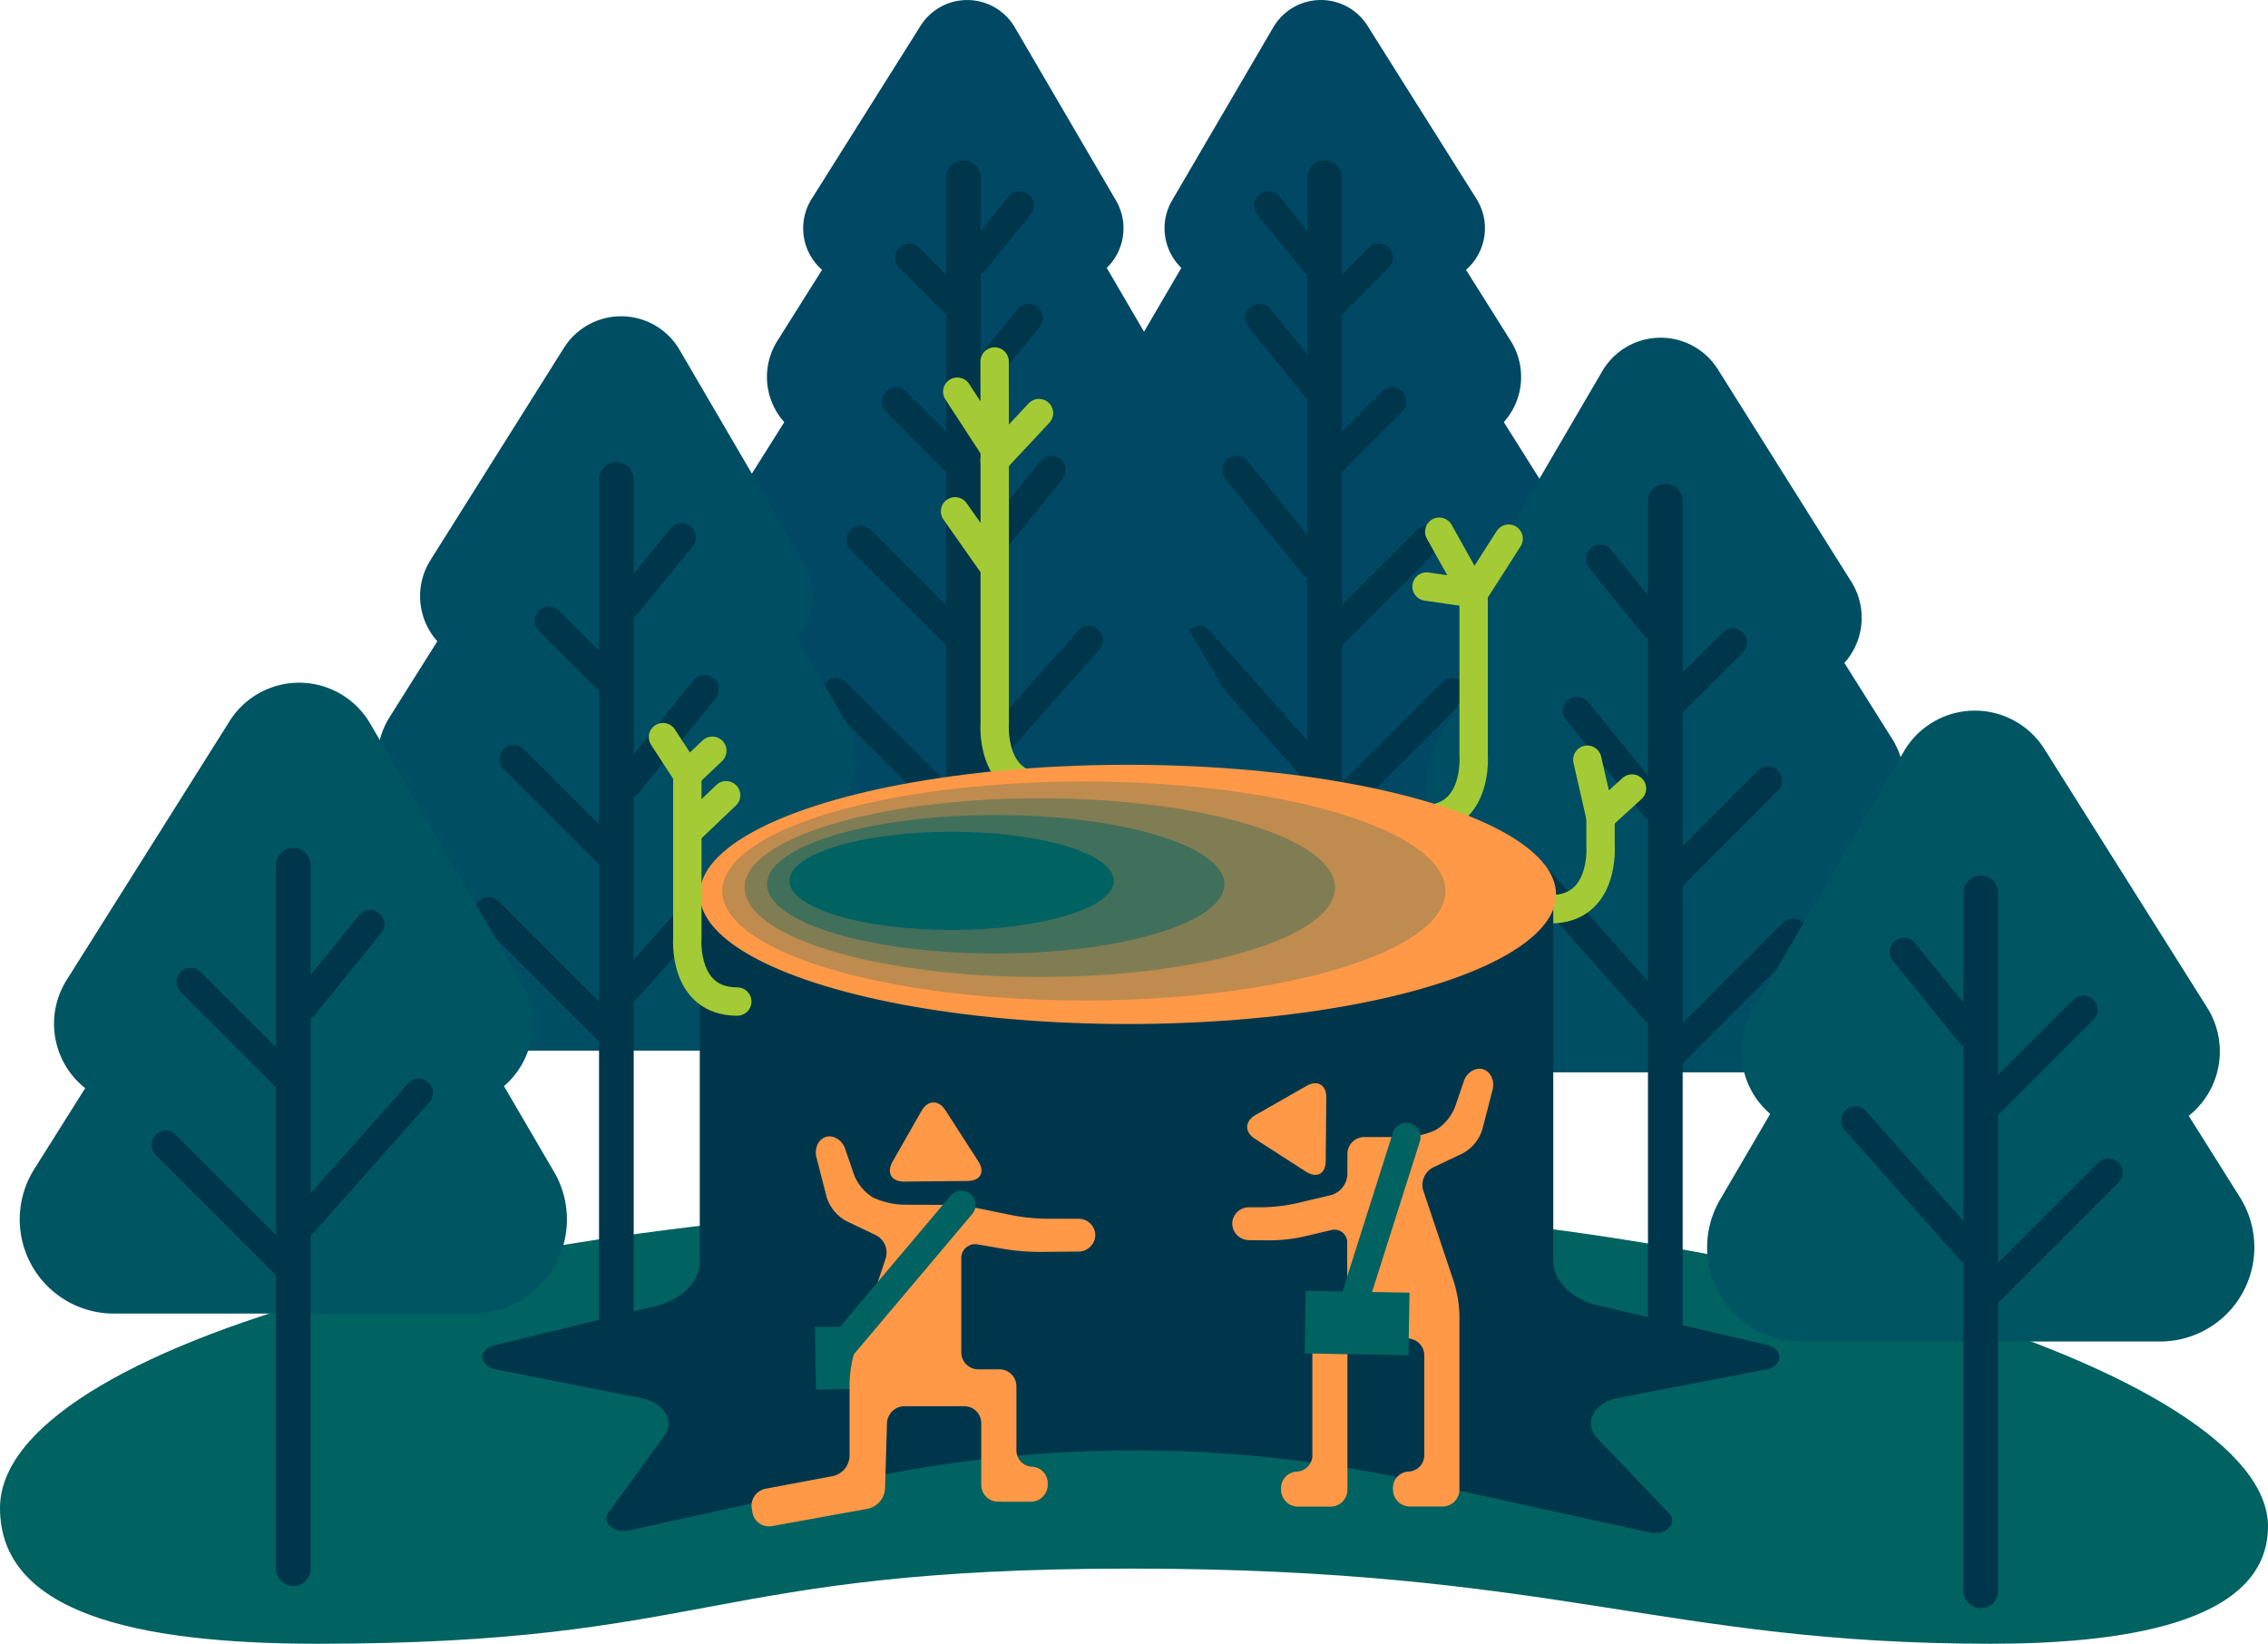 <svg xmlns="http://www.w3.org/2000/svg" viewBox="0 0 579.56 419.97"><defs><style>.cls-1{fill:#004864;}.cls-14,.cls-2,.cls-3,.cls-7,.cls-9{fill:none;}.cls-2,.cls-3{stroke:#00364b;}.cls-14,.cls-2,.cls-3,.cls-7{stroke-linecap:round;}.cls-14,.cls-2,.cls-7{stroke-linejoin:round;stroke-width:7.25px;}.cls-3,.cls-9{stroke-miterlimit:10;}.cls-3{stroke-width:8.86px;}.cls-4{fill:#006261;}.cls-5{fill:#004e63;}.cls-6{fill:#005563;}.cls-7{stroke:#a4cb35;}.cls-8{fill:#00364b;}.cls-14,.cls-9{stroke:#006261;}.cls-9{stroke-linecap:square;stroke-width:16px;}.cls-10{fill:#ff9947;}.cls-11{fill:#bf8b4e;}.cls-12{fill:#807d54;}.cls-13{fill:#406f5b;}</style></defs><title>資產 9</title><g id="圖層_2" data-name="圖層 2"><g id="圖層_2-2" data-name="圖層 2"><path class="cls-1" d="M316,100.67l-44.15,75.55a24.07,24.07,0,0,0,20.78,36.22h91.68a24.07,24.07,0,0,0,20.37-36.89L357.2,100A24.07,24.07,0,0,0,316,100.67Z"/><path class="cls-1" d="M318.87,61.69l-38.59,66a21,21,0,0,0,18.17,31.66h80.14a21,21,0,0,0,17.81-32.24l-41.55-66A21,21,0,0,0,318.87,61.69Z"/><path class="cls-1" d="M322.38,33.36,290.69,87.59a17.28,17.28,0,0,0,14.92,26h65.81a17.28,17.28,0,0,0,14.63-26.48L351.93,32.88A17.28,17.28,0,0,0,322.38,33.36Z"/><path class="cls-1" d="M325.36,7,299.51,51.21a14.09,14.09,0,0,0,12.17,21.2h53.68a14.09,14.09,0,0,0,11.93-21.6L349.46,6.59A14.09,14.09,0,0,0,325.36,7Z"/><line class="cls-2" x1="335.83" y1="196.66" x2="306.47" y2="163.55"/><line class="cls-2" x1="338.52" y1="209.45" x2="371.11" y2="176.85"/><line class="cls-3" x1="338.52" y1="287.5" x2="338.52" y2="45.41"/><line class="cls-2" x1="335.83" y1="144.58" x2="315.97" y2="120.1"/><line class="cls-2" x1="338.74" y1="163.97" x2="364.75" y2="137.96"/><line class="cls-2" x1="335.83" y1="98.5" x2="321.86" y2="81.28"/><line class="cls-2" x1="338.52" y1="119.84" x2="355.74" y2="102.62"/><line class="cls-2" x1="335.83" y1="66.93" x2="324.11" y2="52.48"/><line class="cls-2" x1="338.52" y1="79.69" x2="352.34" y2="65.87"/><path class="cls-4" d="M288,307C130.95,307,0,344.27,0,385.32,0,411.77,33.86,420,81.11,420,182,420,180.35,400.8,289,400.8S425,420,508.69,420c31.54,0,70.87-4.53,70.87-30C579.56,351.13,445.06,307,288,307Z"/><path class="cls-5" d="M403.07,162.2l-44.15,75.55A24.07,24.07,0,0,0,379.7,274h91.68a24.07,24.07,0,0,0,20.37-36.89l-47.53-75.55A24.07,24.07,0,0,0,403.07,162.2Z"/><path class="cls-5" d="M405.9,123.22l-38.59,66a21,21,0,0,0,18.17,31.66h80.14a21,21,0,0,0,17.81-32.24l-41.55-66A21,21,0,0,0,405.9,123.22Z"/><path class="cls-5" d="M409.41,94.89l-31.69,54.23a17.28,17.28,0,0,0,14.92,26h65.81a17.28,17.28,0,0,0,14.63-26.48L439,94.4A17.28,17.28,0,0,0,409.41,94.89Z"/><line class="cls-2" x1="422.86" y1="258.18" x2="393.5" y2="225.07"/><line class="cls-2" x1="425.55" y1="270.97" x2="458.14" y2="238.38"/><line class="cls-3" x1="425.55" y1="339.03" x2="425.55" y2="128.06"/><line class="cls-2" x1="422.86" y1="206.11" x2="403" y2="181.63"/><line class="cls-2" x1="425.77" y1="225.49" x2="451.78" y2="199.48"/><line class="cls-2" x1="422.86" y1="160.03" x2="408.89" y2="142.8"/><line class="cls-2" x1="425.55" y1="181.37" x2="442.77" y2="164.14"/><path class="cls-6" d="M483.68,231l-44.15,75.55a24.07,24.07,0,0,0,20.78,36.22H552a24.07,24.07,0,0,0,20.37-36.89l-47.53-75.55A24.07,24.07,0,0,0,483.68,231Z"/><path class="cls-6" d="M486.51,192l-38.59,66a21,21,0,0,0,18.17,31.66h80.14A21,21,0,0,0,564,257.43l-41.55-66A21,21,0,0,0,486.51,192Z"/><line class="cls-2" x1="503.47" y1="319.43" x2="474.11" y2="286.32"/><line class="cls-2" x1="506.16" y1="332.22" x2="538.75" y2="299.63"/><line class="cls-3" x1="506.16" y1="406.48" x2="506.16" y2="228.16"/><line class="cls-2" x1="503.47" y1="264.11" x2="486.52" y2="243.22"/><line class="cls-2" x1="506.38" y1="284.02" x2="532.39" y2="258.01"/><path class="cls-1" d="M268.65,100.67l44.15,75.55A24.07,24.07,0,0,1,292,212.44H200.33A24.07,24.07,0,0,1,180,175.55L227.49,100A24.07,24.07,0,0,1,268.65,100.67Z"/><path class="cls-1" d="M265.82,61.69l38.59,66a21,21,0,0,1-18.17,31.66H206.11a21,21,0,0,1-17.81-32.24l41.55-66A21,21,0,0,1,265.82,61.69Z"/><path class="cls-1" d="M262.31,33.36,294,87.59a17.28,17.28,0,0,1-14.92,26H213.27a17.28,17.28,0,0,1-14.63-26.48l34.12-54.23A17.28,17.28,0,0,1,262.31,33.36Z"/><path class="cls-1" d="M259.33,7l25.85,44.23A14.09,14.09,0,0,1,273,72.42H219.34a14.09,14.09,0,0,1-11.93-21.6L235.24,6.59A14.09,14.09,0,0,1,259.33,7Z"/><line class="cls-2" x1="248.86" y1="196.66" x2="278.22" y2="163.55"/><line class="cls-2" x1="246.18" y1="209.45" x2="213.58" y2="176.85"/><line class="cls-3" x1="246.18" y1="287.5" x2="246.18" y2="45.41"/><line class="cls-2" x1="248.86" y1="144.58" x2="268.72" y2="120.1"/><line class="cls-2" x1="245.95" y1="163.97" x2="219.94" y2="137.96"/><line class="cls-2" x1="248.86" y1="98.5" x2="262.83" y2="81.28"/><line class="cls-2" x1="246.18" y1="119.84" x2="228.95" y2="102.62"/><line class="cls-2" x1="248.86" y1="66.93" x2="260.58" y2="52.48"/><line class="cls-2" x1="246.18" y1="79.69" x2="232.36" y2="65.87"/><path class="cls-5" d="M180,156.68l44.15,75.55a24.07,24.07,0,0,1-20.78,36.22H111.67a24.07,24.07,0,0,1-20.37-36.89L138.83,156A24.07,24.07,0,0,1,180,156.68Z"/><path class="cls-5" d="M177.15,117.7l38.59,66a21,21,0,0,1-18.17,31.66H117.44a21,21,0,0,1-17.81-32.24l41.55-66A21,21,0,0,1,177.15,117.7Z"/><path class="cls-5" d="M173.64,89.37l31.69,54.23a17.28,17.28,0,0,1-14.92,26H124.6A17.28,17.28,0,0,1,110,143.12L144.1,88.89A17.28,17.28,0,0,1,173.64,89.37Z"/><line class="cls-2" x1="160.19" y1="252.66" x2="189.56" y2="219.55"/><line class="cls-2" x1="157.51" y1="265.45" x2="124.91" y2="232.86"/><line class="cls-3" x1="157.51" y1="348.44" x2="157.51" y2="122.55"/><line class="cls-2" x1="160.19" y1="200.59" x2="180.05" y2="176.11"/><line class="cls-2" x1="157.28" y1="219.97" x2="131.27" y2="193.96"/><line class="cls-2" x1="160.19" y1="154.51" x2="174.17" y2="137.28"/><line class="cls-2" x1="157.51" y1="175.85" x2="140.28" y2="158.62"/><path class="cls-6" d="M97.43,223.87l44.15,75.55a24.07,24.07,0,0,1-20.78,36.22H29.11A24.07,24.07,0,0,1,8.74,298.75L56.27,223.2A24.07,24.07,0,0,1,97.43,223.87Z"/><path class="cls-6" d="M94.6,184.89l38.59,66A21,21,0,0,1,115,282.58H34.88a21,21,0,0,1-17.81-32.24l41.55-66A21,21,0,0,1,94.6,184.89Z"/><line class="cls-2" x1="77.64" y1="312.35" x2="107" y2="279.23"/><line class="cls-2" x1="74.95" y1="325.13" x2="42.36" y2="292.54"/><line class="cls-3" x1="74.95" y1="400.8" x2="74.95" y2="221.07"/><line class="cls-2" x1="77.64" y1="257.02" x2="94.59" y2="236.13"/><line class="cls-2" x1="74.73" y1="276.93" x2="48.72" y2="250.92"/><path class="cls-7" d="M409,208.83V216s1.3,16.32-12.76,16.32"/><polyline class="cls-7" points="405.62 194.12 408.98 208.83 417.04 201.48"/><path class="cls-7" d="M254.19,114.79v70s-1.3,16.32,12.76,16.32"/><polyline class="cls-7" points="254.16 92.37 254.19 114.79 244.62 100.08"/><line class="cls-7" x1="254.07" y1="144.89" x2="244.05" y2="130.65"/><line class="cls-7" x1="254.16" y1="117.68" x2="265.5" y2="105.55"/><path class="cls-7" d="M376.57,151.61V193s1.3,16.32-12.76,16.32"/><polyline class="cls-7" points="385.52 137.64 376.57 151.61 367.78 135.86"/><line class="cls-7" x1="364.54" y1="149.88" x2="376.57" y2="151.61"/><path class="cls-8" d="M451.63,343.69,408.5,333.59c-6.91-1.62-11.58-6.25-11.58-11.47V228.53H178.82v93.79c0,5.18-4.6,9.78-11.42,11.44l-41.1,10c-1.85.45-3.07,1.71-3,3.11s1.38,2.61,3.26,3l37.32,7.35c5.8,1.14,8.65,5.85,5.86,9.68l-14.27,19.62a2.5,2.5,0,0,0,.52,3.51,5.27,5.27,0,0,0,3.41,1.15,6,6,0,0,0,1.3-.14l58-12.78a334.12,334.12,0,0,1,142.08-.05l60.83,13.36a6.05,6.05,0,0,0,1.29.14,4.69,4.69,0,0,0,4.12-2,2.53,2.53,0,0,0-.55-3.07l-18.25-19.09c-3.69-3.86-1-9.19,5.34-10.39l37.69-7.24a4.18,4.18,0,0,0,3.32-2.34C455.12,345.82,453.79,344.19,451.63,343.69Z"/><line class="cls-9" x1="216.37" y1="346.95" x2="226.9" y2="346.77"/><ellipse class="cls-10" cx="288.23" cy="228.53" rx="109.4" ry="33.12"/><ellipse class="cls-11" cx="276.96" cy="227.66" rx="92.41" ry="27.98"/><ellipse class="cls-12" cx="265.7" cy="226.8" rx="75.42" ry="22.83"/><ellipse class="cls-13" cx="254.44" cy="225.94" rx="58.43" ry="17.69"/><ellipse class="cls-4" cx="243.18" cy="225.07" rx="41.44" ry="12.54"/><path class="cls-10" d="M320.7,291c-2.73-1.76-2.66-4.51.16-6.12l13-7.41c2.82-1.61,5.1-.27,5.06,3l-.16,16.22c0,3.24-2.29,4.46-5,2.71Z"/><path class="cls-10" d="M348.63,290.53a4.33,4.33,0,0,0-4.32,4.32v5.21a5.74,5.74,0,0,1-4.2,5.31l-8.92,2.11a44.68,44.68,0,0,1-8.52,1H319.2a4.26,4.26,0,0,0-4.32,4.17,4.32,4.32,0,0,0,4.32,4.22l5.33.06A42.35,42.35,0,0,0,333,316l7.06-1.67a3.26,3.26,0,0,1,4.2,3.32v10.6a4.33,4.33,0,0,1-4.32,4.32h-.26a4.33,4.33,0,0,0-4.32,4.32v34.82a4.19,4.19,0,0,1-4,4.32,4.19,4.19,0,0,0-4,4.32v.3a4.33,4.33,0,0,0,4.32,4.32H340a4.33,4.33,0,0,0,4.32-4.32V346.32a4.33,4.33,0,0,1,4.32-4.32h11a4.33,4.33,0,0,1,4.32,4.32v25.36a4.19,4.19,0,0,1-4,4.32,4.19,4.19,0,0,0-4,4.32v.3a4.33,4.33,0,0,0,4.32,4.32h8.34a4.33,4.33,0,0,0,4.32-4.32V336.1a31.82,31.82,0,0,0-1.37-8.41l-7.86-23.46a5,5,0,0,1,2.53-5.95l7.52-3.57a10.52,10.52,0,0,0,5-6l2.65-10.26c.59-2.3-.49-4.66-2.42-5.24s-4.13.78-4.9,3l-2.26,6.58a12,12,0,0,1-4.89,5.91,20,20,0,0,1-7.81,1.83Z"/><path class="cls-10" d="M241.6,283.69c-1.76-2.73-4.51-2.66-6.12.16l-7.41,13c-1.61,2.82-.27,5.1,3,5.06l16.22-.16c3.24,0,4.46-2.29,2.71-5Z"/><path class="cls-10" d="M241.36,307.85a51.25,51.25,0,0,1,8.55.87l8.86,1.82a51.25,51.25,0,0,0,8.55.87h8.25a4.26,4.26,0,0,1,4.32,4.17,4.3,4.3,0,0,1-4.32,4.21l-10.1.09a58,58,0,0,1-8.57-.7l-7-1.2a3.52,3.52,0,0,0-4.25,3.58v24a4.33,4.33,0,0,0,4.32,4.32h5.44a4.33,4.33,0,0,1,4.32,4.32v16.25a4.19,4.19,0,0,0,4,4.32,4.19,4.19,0,0,1,4,4.32v.3a4.33,4.33,0,0,1-4.32,4.32h-8.34a4.33,4.33,0,0,1-4.32-4.32V363.63a4.33,4.33,0,0,0-4.32-4.32H231.1a4.49,4.49,0,0,0-4.44,4.32l-.5,16.78a5.58,5.58,0,0,1-4.38,5.09l-24.5,4.44a4.28,4.28,0,0,1-5-3.49l-.17-1a4.42,4.42,0,0,1,3.51-5.05l17.21-3.24A5.43,5.43,0,0,0,217.1,372V353.41a31.82,31.82,0,0,1,1.37-8.41l7.86-23.46a5,5,0,0,0-2.53-5.95L216.28,312a10.52,10.52,0,0,1-5-6l-2.65-10.26c-.59-2.3.49-4.66,2.42-5.24s4.13.78,4.9,3l2.26,6.58a12,12,0,0,0,4.89,5.91,20,20,0,0,0,7.81,1.83Z"/><path class="cls-7" d="M175.64,197.76v41.83s-1.3,16.32,12.76,16.32"/><polyline class="cls-7" points="182.03 191.83 175.64 197.9 169.42 188.35"/><line class="cls-7" x1="175.64" y1="212.64" x2="185.55" y2="203.2"/><line class="cls-14" x1="359.38" y1="290.53" x2="345.33" y2="334.79"/><line class="cls-9" x1="352.05" y1="338.15" x2="341.52" y2="337.96"/><line class="cls-14" x1="245.68" y1="307.85" x2="214.63" y2="344.65"/></g></g></svg>
